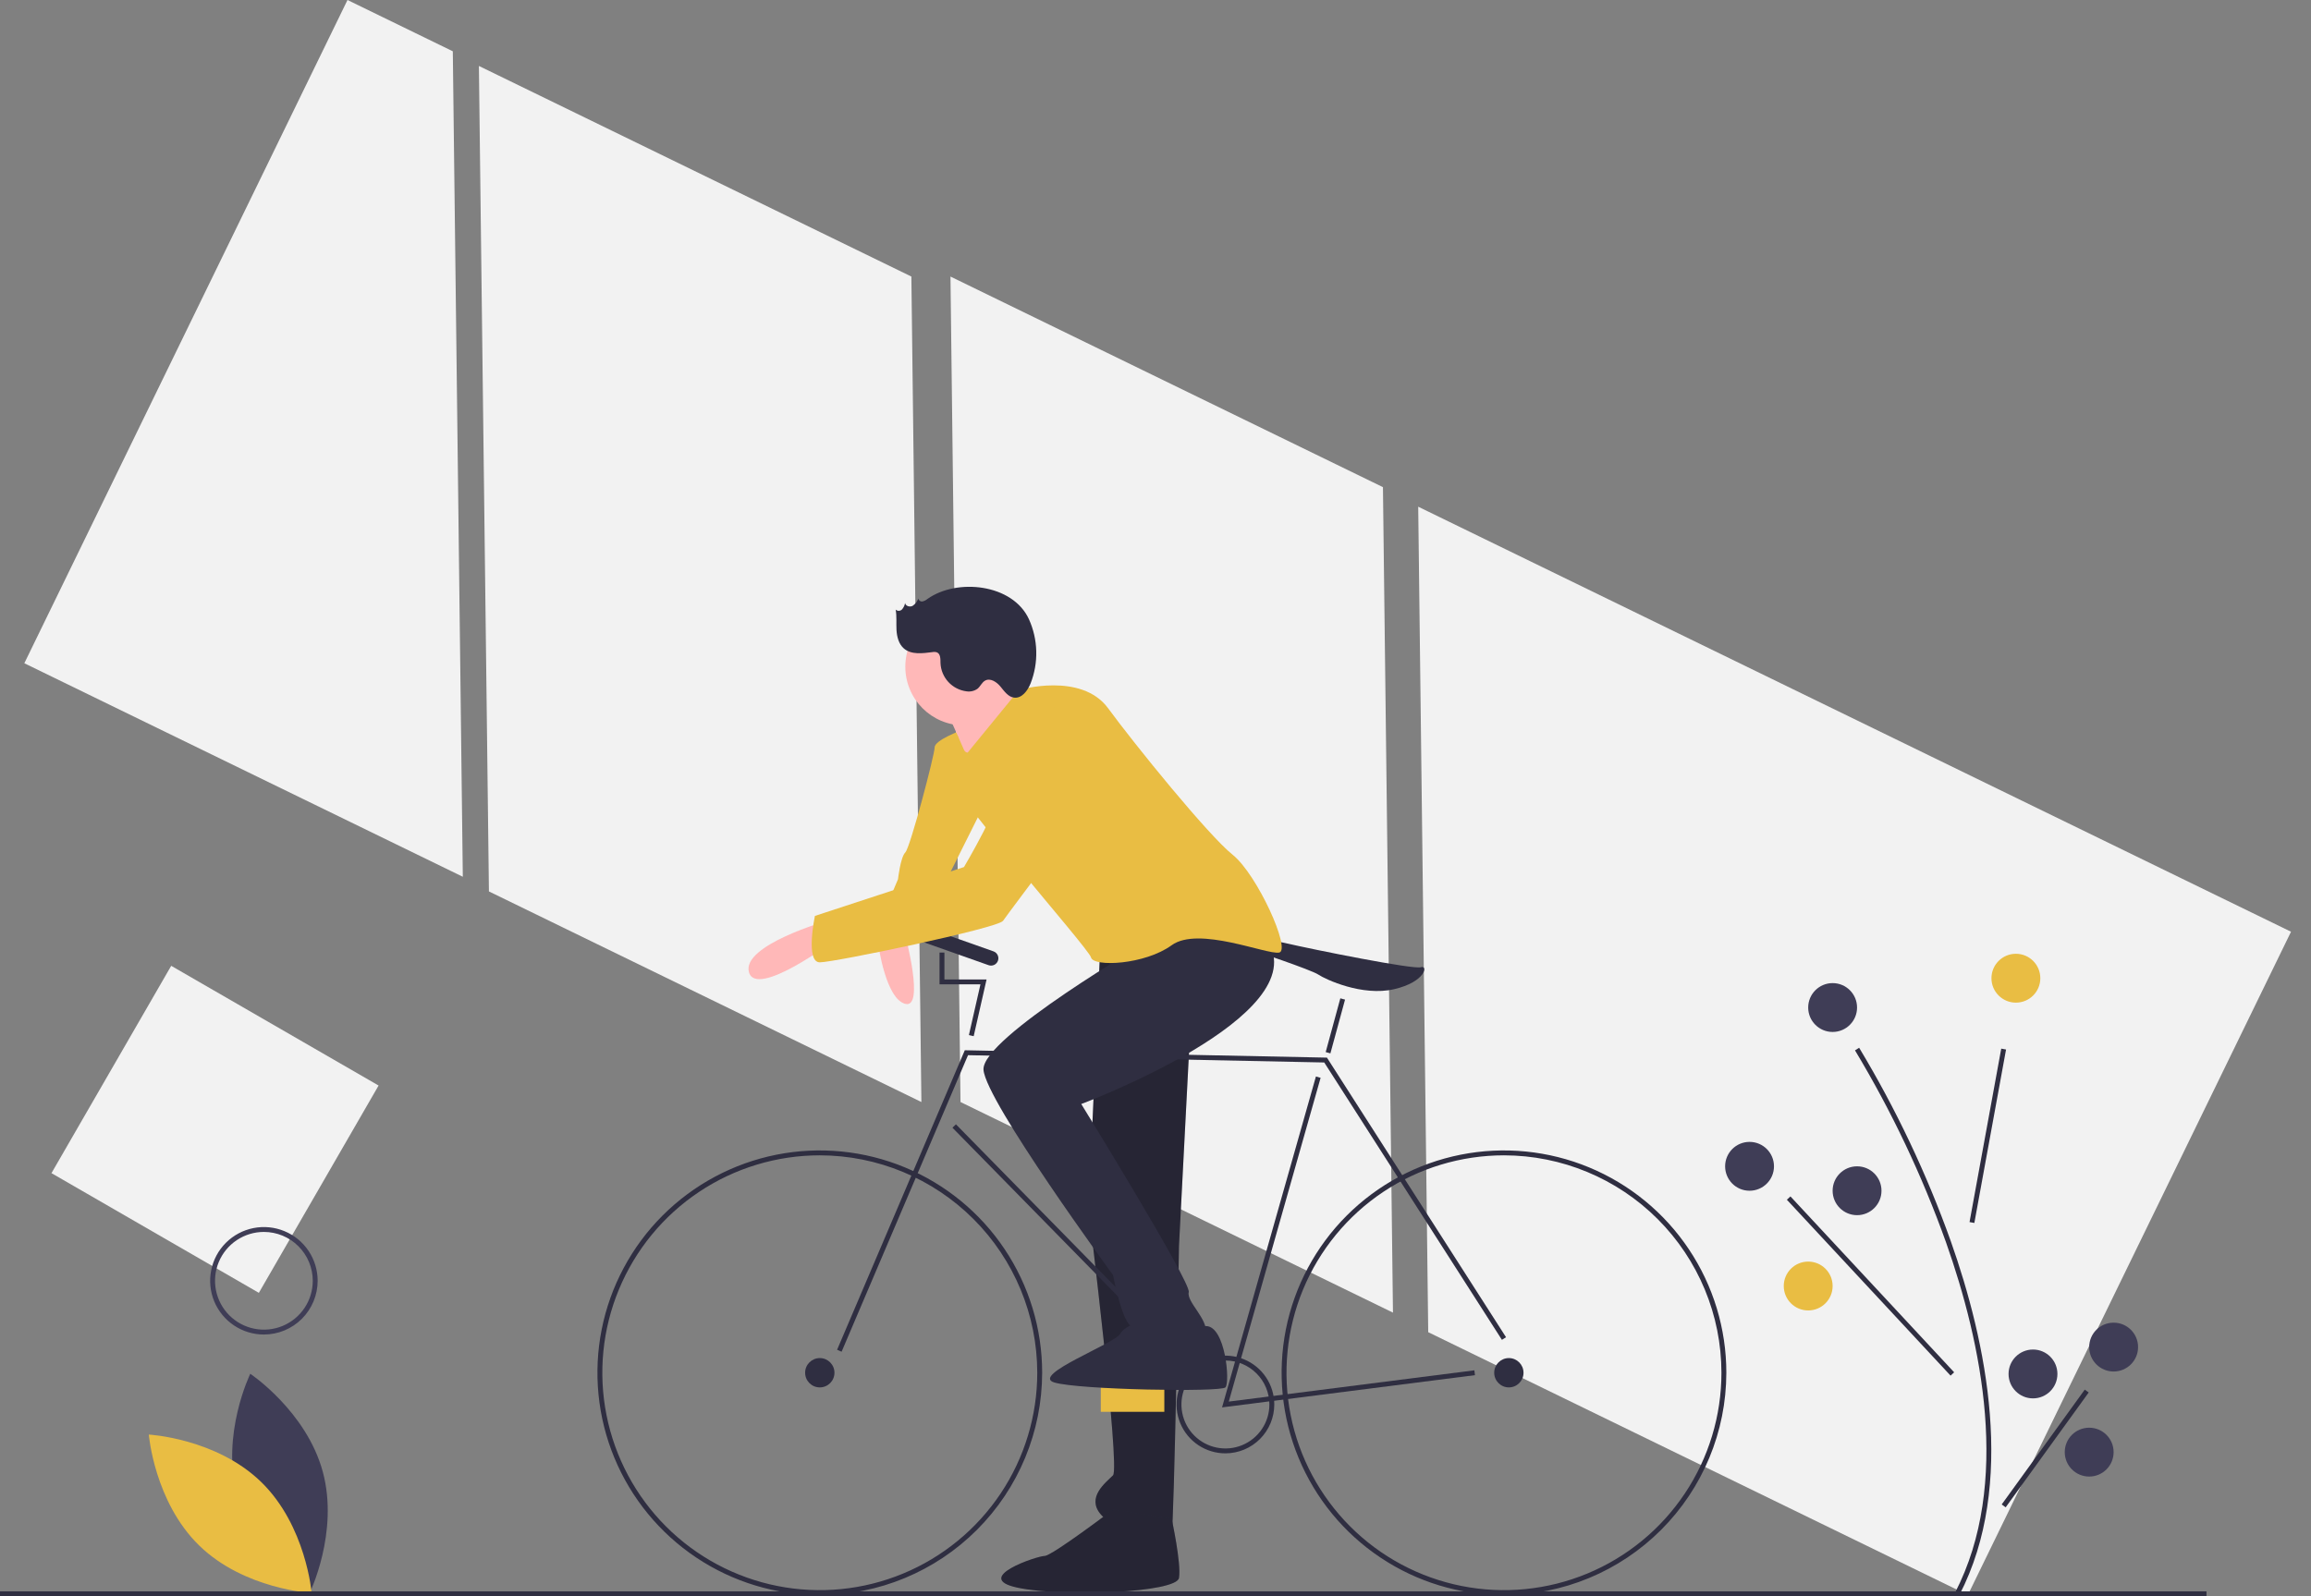 <svg width="110" height="76" viewBox="0 0 110 76" fill="none" xmlns="http://www.w3.org/2000/svg">
  <rect x="0" y="0" width="110" height="76" fill="#808080" stroke="none"/>
  <path d="M22.795 3.14L23.272 42.442L43.857 52.469L43.38 13.167L22.795 3.14Z" fill="#F2F2F2" />
  <path d="M16.54 0L1.158 31.578L22.029 41.744L21.553 2.442L16.54 0Z" fill="#F2F2F2" />
  <path d="M109.049 44.361L67.505 24.125L67.981 63.427L93.667 75.939L109.049 44.361Z" fill="#F2F2F2" />
  <path d="M45.241 13.167L45.718 52.469L66.303 62.496L65.826 23.194L45.241 13.167Z" fill="#F2F2F2" />
  <path
    d="M52.396 44.539L51.815 57.566C51.815 57.566 53.327 69.894 52.978 70.243C52.629 70.592 51.698 71.29 52.396 72.104C53.094 72.918 55.653 73.5 55.769 73.034C55.885 72.569 56.118 59.31 56.118 59.31L56.932 43.609L52.396 44.539Z"
    fill="#2F2E41" />
  <path opacity="0.2"
    d="M52.396 44.539L51.815 57.566C51.815 57.566 53.327 69.894 52.978 70.243C52.629 70.592 51.698 71.29 52.396 72.104C53.094 72.918 55.653 73.5 55.769 73.034C55.885 72.569 56.118 59.31 56.118 59.31L56.932 43.609L52.396 44.539Z"
    fill="black" />
  <path
    d="M52.978 71.871C52.978 71.871 50.07 74.081 49.721 74.081C49.372 74.081 46.232 75.128 48.442 75.593C50.652 76.058 56.002 75.826 56.118 75.128C56.234 74.43 55.769 72.312 55.769 72.312L52.978 71.871Z"
    fill="#2F2E41" />
  <path opacity="0.2"
    d="M52.978 71.871C52.978 71.871 50.07 74.081 49.721 74.081C49.372 74.081 46.232 75.128 48.442 75.593C50.652 76.058 56.002 75.826 56.118 75.128C56.234 74.43 55.769 72.312 55.769 72.312L52.978 71.871Z"
    fill="black" />
  <path
    d="M45.767 34.769C45.767 34.769 44.488 35.234 44.488 35.583C44.488 35.932 43.325 40.352 43.092 40.584C42.859 40.817 42.743 41.864 42.743 41.864C42.743 41.864 41.58 44.539 41.812 44.539C42.045 44.539 44.022 44.074 44.139 44.539C44.255 45.004 45.185 41.631 45.185 41.631L47.163 37.677L45.767 34.769Z"
    fill="#E9BD43" />
  <path
    d="M41.812 45.004C41.812 45.004 42.161 47.563 43.092 47.796C44.022 48.028 43.092 44.539 43.092 44.539L41.812 45.004Z"
    fill="#FFB8B8" />
  <path
    d="M44.836 33.374C44.836 33.374 45.534 34.886 45.883 35.7C46.232 36.514 49.489 33.606 49.489 33.606C49.489 33.606 47.744 32.327 47.744 31.745C47.744 31.164 44.836 33.374 44.836 33.374Z"
    fill="#FFB8B8" />
  <path
    d="M11.286 71.18C12.066 74.063 14.738 75.849 14.738 75.849C14.738 75.849 16.145 72.96 15.365 70.076C14.585 67.193 11.913 65.407 11.913 65.407C11.913 65.407 10.506 68.296 11.286 71.18Z"
    fill="#3F3D56" />
  <path
    d="M12.432 70.56C14.573 72.644 14.834 75.847 14.834 75.847C14.834 75.847 11.625 75.671 9.485 73.588C7.345 71.504 7.083 68.302 7.083 68.302C7.083 68.302 10.292 68.477 12.432 70.56Z"
    fill="#E9BD43" />
  <path
    d="M39.021 75.942C36.928 75.942 34.881 75.321 33.141 74.158C31.4 72.995 30.044 71.342 29.243 69.408C28.442 67.474 28.232 65.346 28.64 63.293C29.049 61.24 30.057 59.354 31.537 57.874C33.017 56.394 34.903 55.386 36.956 54.977C39.009 54.569 41.137 54.779 43.071 55.58C45.005 56.381 46.658 57.737 47.821 59.478C48.984 61.218 49.605 63.265 49.605 65.358C49.602 68.164 48.486 70.854 46.501 72.838C44.517 74.823 41.827 75.939 39.021 75.942ZM39.021 55.007C36.974 55.007 34.972 55.614 33.27 56.751C31.568 57.889 30.241 59.505 29.458 61.397C28.674 63.288 28.469 65.37 28.869 67.377C29.268 69.385 30.254 71.23 31.701 72.677C33.149 74.125 34.993 75.111 37.002 75.51C39.01 75.91 41.091 75.705 42.982 74.921C44.874 74.138 46.49 72.811 47.628 71.109C48.765 69.407 49.372 67.405 49.372 65.358C49.369 62.614 48.278 59.983 46.337 58.042C44.396 56.101 41.765 55.01 39.021 55.007V55.007Z"
    fill="#2F2E41" />
  <path
    d="M71.587 75.942C69.494 75.942 67.447 75.321 65.707 74.158C63.966 72.995 62.61 71.342 61.809 69.408C61.008 67.474 60.798 65.346 61.206 63.293C61.615 61.24 62.623 59.354 64.103 57.874C65.583 56.394 67.469 55.386 69.522 54.977C71.575 54.569 73.703 54.779 75.637 55.58C77.571 56.381 79.224 57.737 80.387 59.478C81.55 61.218 82.171 63.265 82.171 65.358C82.168 68.164 81.052 70.854 79.067 72.838C77.083 74.823 74.393 75.939 71.587 75.942ZM71.587 55.007C69.54 55.007 67.538 55.614 65.836 56.751C64.134 57.889 62.807 59.505 62.023 61.397C61.24 63.288 61.035 65.37 61.434 67.377C61.834 69.385 62.82 71.23 64.267 72.677C65.715 74.125 67.559 75.111 69.567 75.51C71.575 75.91 73.657 75.705 75.548 74.921C77.44 74.138 79.056 72.811 80.194 71.109C81.331 69.407 81.938 67.405 81.938 65.358C81.935 62.614 80.844 59.983 78.903 58.042C76.962 56.101 74.331 55.01 71.587 55.007V55.007Z"
    fill="#2F2E41" />
  <path
    d="M39.021 66.056C39.406 66.056 39.719 65.743 39.719 65.358C39.719 64.973 39.406 64.66 39.021 64.66C38.635 64.66 38.323 64.973 38.323 65.358C38.323 65.743 38.635 66.056 39.021 66.056Z"
    fill="#2F2E41" />
  <path
    d="M71.819 66.056C72.205 66.056 72.517 65.743 72.517 65.358C72.517 64.973 72.205 64.66 71.819 64.66C71.434 64.66 71.122 64.973 71.122 65.358C71.122 65.743 71.434 66.056 71.819 66.056Z"
    fill="#2F2E41" />
  <path
    d="M40.059 64.357L39.844 64.265L45.923 50.004L63.161 50.355L63.194 50.408L71.685 63.667L71.489 63.792L63.032 50.586L46.076 50.239L40.059 64.357Z"
    fill="#2F2E41" />
  <path
    d="M58.168 67.008L62.636 51.253L62.859 51.316L58.488 66.732L70.177 65.243L70.206 65.473L58.168 67.008Z"
    fill="#2F2E41" />
  <path d="M45.501 53.53L45.335 53.692L57.315 65.905L57.481 65.742L45.501 53.53Z" fill="#2F2E41" />
  <path d="M63.798 47.532L63.101 50.091L63.325 50.152L64.022 47.593L63.798 47.532Z" fill="#2F2E41" />
  <path d="M46.346 49.334L46.118 49.282L46.668 46.865H44.72V45.353H44.953V46.633H46.959L46.346 49.334Z"
    fill="#2F2E41" />
  <path
    d="M59.607 45.237C59.607 45.237 59.607 44.539 61.119 44.888C62.631 45.237 67.283 46.167 67.632 46.051C67.981 45.935 67.865 46.749 66.353 47.098C64.841 47.447 63.096 46.633 62.748 46.4C62.398 46.167 59.607 45.237 59.607 45.237Z"
    fill="#2F2E41" />
  <path d="M55.42 66.056H52.396V67.219H55.42V66.056Z" fill="#E9BD43" />
  <path
    d="M58.328 69.196C57.868 69.196 57.418 69.06 57.035 68.804C56.653 68.549 56.355 68.185 56.179 67.76C56.003 67.335 55.957 66.867 56.046 66.416C56.136 65.965 56.358 65.55 56.683 65.225C57.008 64.9 57.423 64.678 57.874 64.588C58.325 64.499 58.793 64.545 59.218 64.721C59.643 64.897 60.006 65.195 60.262 65.578C60.518 65.96 60.654 66.41 60.654 66.87C60.653 67.487 60.408 68.078 59.972 68.514C59.536 68.95 58.945 69.195 58.328 69.196V69.196ZM58.328 64.776C57.914 64.776 57.509 64.899 57.165 65.129C56.821 65.359 56.552 65.686 56.394 66.069C56.235 66.451 56.194 66.872 56.275 67.278C56.355 67.684 56.555 68.058 56.847 68.35C57.14 68.643 57.513 68.843 57.919 68.923C58.325 69.004 58.746 68.963 59.129 68.804C59.511 68.646 59.839 68.377 60.069 68.033C60.299 67.689 60.421 67.284 60.421 66.87C60.421 66.315 60.2 65.783 59.807 65.39C59.415 64.998 58.883 64.777 58.328 64.776Z"
    fill="#2F2E41" />
  <path
    d="M45.883 34.537C47.425 34.537 48.675 33.287 48.675 31.745C48.675 30.204 47.425 28.954 45.883 28.954C44.342 28.954 43.092 30.204 43.092 31.745C43.092 33.287 44.342 34.537 45.883 34.537Z"
    fill="#FFB8B8" />
  <path
    d="M54.722 44.772C54.722 44.772 46.697 49.424 46.813 50.936C46.93 52.448 52.978 60.706 52.978 60.706C52.978 60.706 53.443 63.148 53.908 63.148C54.373 63.148 57.281 64.195 57.397 63.497C57.514 62.799 56.467 61.985 56.583 61.52C56.7 61.055 51.466 52.564 51.466 52.564C51.466 52.564 62.667 48.377 60.323 44.772C57.979 41.166 54.722 44.772 54.722 44.772Z"
    fill="#2F2E41" />
  <path
    d="M54.955 62.683C54.955 62.683 53.559 63.032 53.327 63.497C53.094 63.962 49.023 65.474 50.186 65.823C51.349 66.172 58.095 66.289 58.328 66.056C58.56 65.823 58.328 63.123 57.397 63.136C56.467 63.148 55.42 63.497 54.955 62.683Z"
    fill="#2F2E41" />
  <path
    d="M45.883 36.048L48.5 32.85C48.5 32.85 51.466 31.978 52.745 33.722C54.025 35.467 57.514 39.77 58.677 40.701C59.84 41.631 61.468 45.237 60.887 45.353C60.305 45.469 57.049 44.074 55.769 45.004C54.49 45.935 52.047 46.051 51.931 45.586C51.815 45.12 44.836 37.328 44.836 36.281C44.836 35.234 45.58 35.01 45.58 35.01L45.883 36.048Z"
    fill="#E9BD43" />
  <path
    d="M47.289 45.296L43.78 44.055C43.598 43.991 43.399 44.086 43.334 44.268C43.27 44.45 43.365 44.649 43.547 44.713L47.056 45.954C47.238 46.018 47.437 45.923 47.501 45.741C47.566 45.559 47.47 45.36 47.289 45.296Z"
    fill="#2F2E41" />
  <path
    d="M39.37 43.841C39.37 43.841 35.299 45.004 35.648 46.284C35.997 47.563 39.719 44.772 39.719 44.772L39.37 43.841Z"
    fill="#FFB8B8" />
  <path
    d="M49.954 33.722C49.954 33.722 48.325 35.118 47.976 36.746C47.627 38.375 45.883 41.282 45.883 41.282L38.788 43.608C38.788 43.608 38.323 45.818 39.021 45.818C39.719 45.818 47.511 44.19 47.744 43.841C47.976 43.492 52.978 36.863 52.978 36.863C52.978 36.863 53.443 33.257 49.954 33.722Z"
    fill="#E9BD43" />
  <path
    d="M44.149 28.514C44.08 28.574 43.998 28.615 43.91 28.635C43.865 28.643 43.819 28.633 43.782 28.607C43.745 28.581 43.719 28.542 43.711 28.497C43.66 28.64 43.565 28.762 43.439 28.846C43.306 28.916 43.1 28.857 43.081 28.709C43.062 28.822 43.011 28.927 42.936 29.014C42.897 29.055 42.843 29.08 42.786 29.082C42.729 29.084 42.673 29.063 42.632 29.024C42.69 29.343 42.654 29.671 42.672 29.994C42.691 30.318 42.777 30.661 43.021 30.873C43.378 31.184 43.914 31.107 44.383 31.048C44.453 31.033 44.527 31.037 44.596 31.06C44.772 31.135 44.764 31.379 44.766 31.57C44.78 31.905 44.913 32.224 45.14 32.47C45.367 32.716 45.674 32.874 46.007 32.916C46.193 32.944 46.383 32.898 46.535 32.787C46.668 32.674 46.736 32.49 46.889 32.405C47.137 32.267 47.438 32.468 47.619 32.687C47.8 32.905 47.979 33.174 48.26 33.214C48.632 33.267 48.915 32.888 49.054 32.539C49.246 32.05 49.338 31.528 49.324 31.003C49.311 30.478 49.192 29.961 48.976 29.482C48.2 27.791 45.548 27.523 44.149 28.514Z"
    fill="#2F2E41" />
  <path
    d="M93.265 75.937L93.058 75.83C95.743 70.64 94.308 63.9 92.631 59.16C91.492 55.974 90.04 52.909 88.295 50.01L88.492 49.885C90.245 52.799 91.705 55.88 92.85 59.082C94.542 63.866 95.988 70.673 93.265 75.937Z"
    fill="#2F2E41" />
  <path d="M95.256 49.927L93.747 58.185L93.976 58.227L95.485 49.969L95.256 49.927Z" fill="#2F2E41" />
  <path d="M85.222 56.963L85.052 57.121L92.844 65.496L93.014 65.337L85.222 56.963Z" fill="#2F2E41" />
  <path d="M99.231 66.162L95.278 71.629L95.467 71.766L99.419 66.298L99.231 66.162Z" fill="#2F2E41" />
  <path
    d="M95.953 47.737C96.596 47.737 97.116 47.217 97.116 46.574C97.116 45.932 96.596 45.411 95.953 45.411C95.311 45.411 94.79 45.932 94.79 46.574C94.79 47.217 95.311 47.737 95.953 47.737Z"
    fill="#E9BD43" />
  <path
    d="M83.276 56.693C83.918 56.693 84.439 56.172 84.439 55.53C84.439 54.888 83.918 54.367 83.276 54.367C82.633 54.367 82.113 54.888 82.113 55.53C82.113 56.172 82.633 56.693 83.276 56.693Z"
    fill="#3F3D56" />
  <path
    d="M88.393 57.856C89.036 57.856 89.556 57.335 89.556 56.693C89.556 56.051 89.036 55.53 88.393 55.53C87.751 55.53 87.23 56.051 87.23 56.693C87.23 57.335 87.751 57.856 88.393 57.856Z"
    fill="#3F3D56" />
  <path
    d="M86.067 62.392C86.71 62.392 87.23 61.871 87.23 61.229C87.23 60.587 86.71 60.066 86.067 60.066C85.425 60.066 84.904 60.587 84.904 61.229C84.904 61.871 85.425 62.392 86.067 62.392Z"
    fill="#E9BD43" />
  <path
    d="M100.605 65.3C101.248 65.3 101.769 64.779 101.769 64.137C101.769 63.494 101.248 62.974 100.605 62.974C99.963 62.974 99.442 63.494 99.442 64.137C99.442 64.779 99.963 65.3 100.605 65.3Z"
    fill="#3F3D56" />
  <path
    d="M96.767 66.579C97.41 66.579 97.93 66.058 97.93 65.416C97.93 64.774 97.41 64.253 96.767 64.253C96.125 64.253 95.604 64.774 95.604 65.416C95.604 66.058 96.125 66.579 96.767 66.579Z"
    fill="#3F3D56" />
  <path
    d="M99.442 70.301C100.085 70.301 100.605 69.78 100.605 69.138C100.605 68.496 100.085 67.975 99.442 67.975C98.8 67.975 98.279 68.496 98.279 69.138C98.279 69.78 98.8 70.301 99.442 70.301Z"
    fill="#3F3D56" />
  <path
    d="M87.23 49.133C87.873 49.133 88.393 48.612 88.393 47.97C88.393 47.328 87.873 46.807 87.23 46.807C86.588 46.807 86.067 47.328 86.067 47.97C86.067 48.612 86.588 49.133 87.23 49.133Z"
    fill="#3F3D56" />
  <path d="M105.025 75.767H0V76H105.025V75.767Z" fill="#2F2E41" />
  <path d="M18.02 51.684L8.149 45.984L2.45 55.855L12.321 61.554L18.02 51.684Z" fill="#F2F2F2" />
  <path
    d="M12.561 63.539C12.055 63.539 11.56 63.389 11.14 63.108C10.719 62.827 10.391 62.427 10.197 61.96C10.004 61.492 9.953 60.978 10.052 60.481C10.15 59.985 10.394 59.529 10.752 59.171C11.11 58.813 11.566 58.57 12.062 58.471C12.558 58.372 13.073 58.423 13.54 58.617C14.008 58.81 14.408 59.138 14.689 59.559C14.97 59.98 15.12 60.474 15.12 60.98C15.119 61.659 14.849 62.309 14.37 62.789C13.89 63.269 13.24 63.538 12.561 63.539V63.539ZM12.561 58.654C12.101 58.654 11.651 58.791 11.269 59.046C10.886 59.302 10.588 59.665 10.412 60.09C10.236 60.515 10.19 60.983 10.28 61.434C10.37 61.886 10.591 62.3 10.916 62.625C11.242 62.951 11.656 63.172 12.107 63.262C12.559 63.352 13.026 63.306 13.451 63.13C13.876 62.953 14.24 62.655 14.495 62.273C14.751 61.89 14.887 61.441 14.887 60.98C14.887 60.364 14.641 59.773 14.205 59.336C13.769 58.9 13.178 58.655 12.561 58.654V58.654Z"
    fill="#3F3D56" />
</svg>
